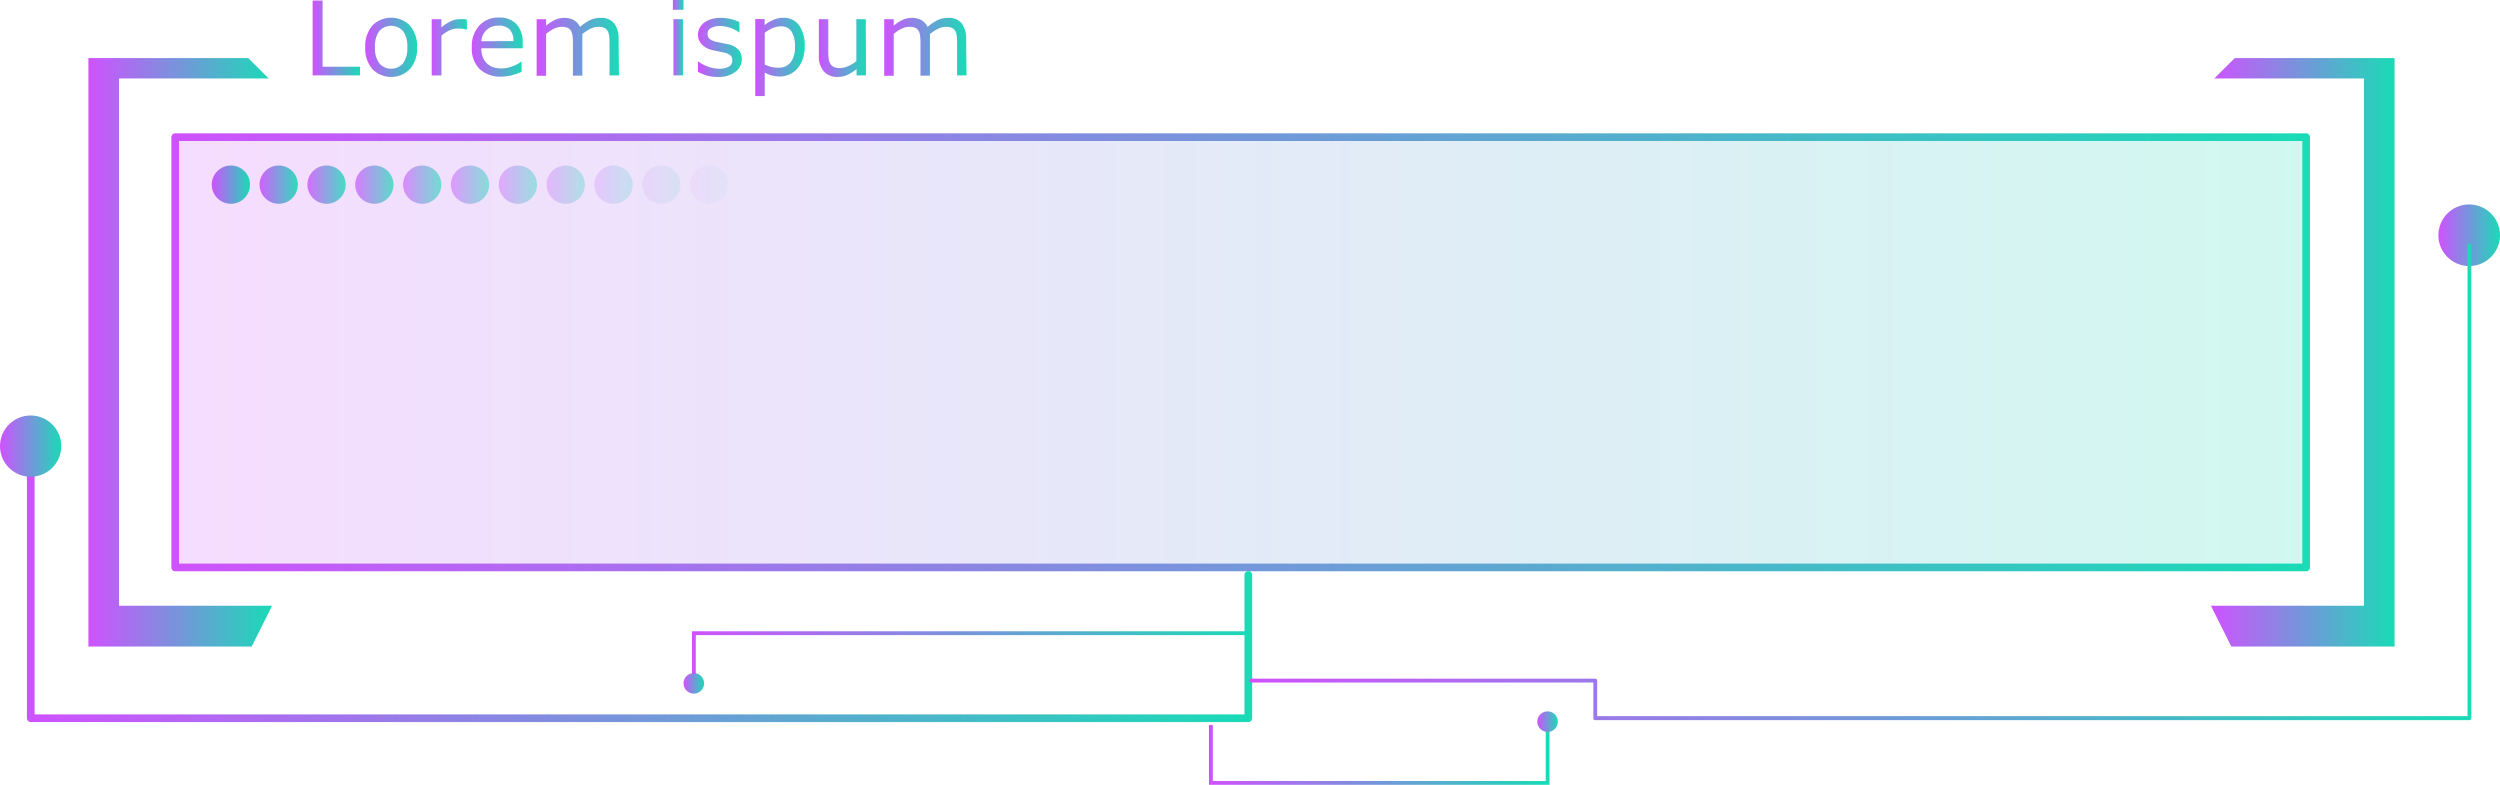 <svg xmlns="http://www.w3.org/2000/svg" xmlns:xlink="http://www.w3.org/1999/xlink" viewBox="0 0 487.15 152.92"><defs><style>.cls-1{mask:url(#mask);filter:url(#luminosity-noclip-6);}.cls-10,.cls-2,.cls-4,.cls-6,.cls-8{mix-blend-mode:multiply;}.cls-2{fill:url(#Безымянный_градиент_109);}.cls-3{mask:url(#mask-2);filter:url(#luminosity-noclip-7);}.cls-4{fill:url(#Безымянный_градиент_110);}.cls-5{mask:url(#mask-3);filter:url(#luminosity-noclip-8);}.cls-6{fill:url(#Безымянный_градиент_110-2);}.cls-7{mask:url(#mask-4);filter:url(#luminosity-noclip-9);}.cls-8{fill:url(#Безымянный_градиент_110-3);}.cls-9{mask:url(#mask-5);filter:url(#luminosity-noclip-10);}.cls-10{fill:url(#Безымянный_градиент_109-2);}.cls-11{fill:url(#New_Gradient_Swatch_1);}.cls-12{fill:url(#New_Gradient_Swatch_1-2);}.cls-13{fill:url(#New_Gradient_Swatch_1-3);}.cls-14{fill:url(#New_Gradient_Swatch_1-4);}.cls-15{fill:url(#New_Gradient_Swatch_1-5);}.cls-16{fill:url(#New_Gradient_Swatch_1-6);}.cls-17{fill:url(#New_Gradient_Swatch_1-7);}.cls-18{fill:url(#New_Gradient_Swatch_1-8);}.cls-19{fill:url(#New_Gradient_Swatch_1-9);}.cls-20{fill:url(#New_Gradient_Swatch_1-10);}.cls-21,.cls-35{opacity:0.2;}.cls-21{fill:url(#New_Gradient_Swatch_1-11);}.cls-22{fill:url(#New_Gradient_Swatch_1-12);}.cls-23{fill:url(#New_Gradient_Swatch_1-13);}.cls-24{fill:url(#New_Gradient_Swatch_1-14);}.cls-25{fill:url(#New_Gradient_Swatch_1-15);}.cls-26{fill:url(#New_Gradient_Swatch_1-16);}.cls-27{fill:url(#New_Gradient_Swatch_1-17);}.cls-28{opacity:0.9;fill:url(#New_Gradient_Swatch_1-18);}.cls-29{opacity:0.8;fill:url(#New_Gradient_Swatch_1-19);}.cls-30{opacity:0.7;fill:url(#New_Gradient_Swatch_1-20);}.cls-31{opacity:0.6;fill:url(#New_Gradient_Swatch_1-21);}.cls-32{opacity:0.5;fill:url(#New_Gradient_Swatch_1-22);}.cls-33{opacity:0.4;fill:url(#New_Gradient_Swatch_1-23);}.cls-34{opacity:0.3;fill:url(#New_Gradient_Swatch_1-24);}.cls-35{fill:url(#New_Gradient_Swatch_1-25);}.cls-36{opacity:0.1;fill:url(#New_Gradient_Swatch_1-26);}.cls-37{opacity:0.05;fill:url(#New_Gradient_Swatch_1-27);}.cls-38{fill:url(#New_Gradient_Swatch_1-28);}.cls-39{fill:url(#New_Gradient_Swatch_1-29);}.cls-40{fill:url(#New_Gradient_Swatch_1-30);}.cls-41{fill:url(#New_Gradient_Swatch_1-31);}.cls-42{fill:url(#New_Gradient_Swatch_1-32);}.cls-43{fill:url(#New_Gradient_Swatch_1-33);}.cls-44{mask:url(#mask-6);}.cls-45{fill:url(#New_Gradient_Swatch_1-34);}.cls-46{mask:url(#mask-7);}.cls-47{fill:url(#New_Gradient_Swatch_1-35);}.cls-48{mask:url(#mask-8);}.cls-49{fill:url(#New_Gradient_Swatch_1-36);}.cls-50{mask:url(#mask-9);}.cls-51{fill:url(#New_Gradient_Swatch_1-37);}.cls-52{mask:url(#mask-10);}.cls-53{fill:url(#New_Gradient_Swatch_1-38);}.cls-54{filter:url(#luminosity-noclip-5);}.cls-55{filter:url(#luminosity-noclip-4);}.cls-56{filter:url(#luminosity-noclip-3);}.cls-57{filter:url(#luminosity-noclip-2);}.cls-58{filter:url(#luminosity-noclip);}</style><filter id="luminosity-noclip" x="240.1" y="-8272.7" width="56.67" height="32766" filterUnits="userSpaceOnUse" color-interpolation-filters="sRGB"><feFlood flood-color="#fff" result="bg"/><feBlend in="SourceGraphic" in2="bg"/></filter><mask id="mask" x="240.1" y="-8272.7" width="56.67" height="32766" maskUnits="userSpaceOnUse"><g class="cls-58"/></mask><linearGradient id="Безымянный_градиент_109" x1="240.1" y1="142.61" x2="296.77" y2="142.61" gradientUnits="userSpaceOnUse"><stop offset="0" stop-color="#fff"/><stop offset="0.07" stop-color="#d8d8d8"/><stop offset="0.16" stop-color="#a6a6a6"/><stop offset="0.26" stop-color="#797979"/><stop offset="0.37" stop-color="#545454"/><stop offset="0.47" stop-color="#353535"/><stop offset="0.58" stop-color="#1e1e1e"/><stop offset="0.7" stop-color="#0d0d0d"/><stop offset="0.83" stop-color="#030303"/><stop offset="1"/></linearGradient><filter id="luminosity-noclip-2" x="143.16" y="-8272.7" width="95.94" height="32766" filterUnits="userSpaceOnUse" color-interpolation-filters="sRGB"><feFlood flood-color="#fff" result="bg"/><feBlend in="SourceGraphic" in2="bg"/></filter><mask id="mask-2" x="143.16" y="-8272.7" width="95.94" height="32766" maskUnits="userSpaceOnUse"><g class="cls-57"/></mask><linearGradient id="Безымянный_градиент_110" x1="143.16" y1="130.92" x2="239.1" y2="130.92" gradientUnits="userSpaceOnUse"><stop offset="0"/><stop offset="0.01" stop-color="#030303"/><stop offset="0.7" stop-color="#b7b7b7"/><stop offset="1" stop-color="#fff"/></linearGradient><filter id="luminosity-noclip-3" x="55.18" y="-8272.7" width="69.59" height="32766" filterUnits="userSpaceOnUse" color-interpolation-filters="sRGB"><feFlood flood-color="#fff" result="bg"/><feBlend in="SourceGraphic" in2="bg"/></filter><mask id="mask-3" x="55.18" y="-8272.7" width="69.59" height="32766" maskUnits="userSpaceOnUse"><g class="cls-56"/></mask><linearGradient id="Безымянный_градиент_110-2" x1="-2402.62" y1="-1619.08" x2="-2333.02" y2="-1619.08" gradientTransform="translate(-2277.85 -1497.11) rotate(180)" xlink:href="#Безымянный_градиент_110"/><filter id="luminosity-noclip-4" x="358.9" y="-8272.7" width="69.59" height="32766" filterUnits="userSpaceOnUse" color-interpolation-filters="sRGB"><feFlood flood-color="#fff" result="bg"/><feBlend in="SourceGraphic" in2="bg"/></filter><mask id="mask-4" x="358.9" y="-8272.7" width="69.59" height="32766" maskUnits="userSpaceOnUse"><g class="cls-55"/></mask><linearGradient id="Безымянный_градиент_110-3" x1="-206.1" y1="-1619.08" x2="-136.5" y2="-1619.08" gradientTransform="matrix(1, 0, 0, -1, 565, -1497.11)" xlink:href="#Безымянный_градиент_110"/><filter id="luminosity-noclip-5" x="196.6" y="-8272.7" width="229.41" height="32766" filterUnits="userSpaceOnUse" color-interpolation-filters="sRGB"><feFlood flood-color="#fff" result="bg"/><feBlend in="SourceGraphic" in2="bg"/></filter><mask id="mask-5" x="196.6" y="-8272.7" width="229.41" height="32766" maskUnits="userSpaceOnUse"><g class="cls-54"/></mask><linearGradient id="Безымянный_градиент_109-2" x1="195.86" y1="13.36" x2="426.01" y2="13.36" xlink:href="#Безымянный_градиент_109"/><linearGradient id="New_Gradient_Swatch_1" x1="60.92" y1="7.39" x2="70.15" y2="7.39" gradientUnits="userSpaceOnUse"><stop offset="0" stop-color="#cf52fe"/><stop offset="1" stop-color="#19dbb6"/></linearGradient><linearGradient id="New_Gradient_Swatch_1-2" x1="71.17" y1="9.21" x2="81.27" y2="9.21" xlink:href="#New_Gradient_Swatch_1"/><linearGradient id="New_Gradient_Swatch_1-3" x1="84.12" y1="9.21" x2="90.95" y2="9.21" xlink:href="#New_Gradient_Swatch_1"/><linearGradient id="New_Gradient_Swatch_1-4" x1="91.91" y1="9.19" x2="101.85" y2="9.19" xlink:href="#New_Gradient_Swatch_1"/><linearGradient id="New_Gradient_Swatch_1-5" x1="104.64" y1="9.06" x2="120.61" y2="9.06" xlink:href="#New_Gradient_Swatch_1"/><linearGradient id="New_Gradient_Swatch_1-6" x1="131.12" y1="7.34" x2="133.19" y2="7.34" xlink:href="#New_Gradient_Swatch_1"/><linearGradient id="New_Gradient_Swatch_1-7" x1="135.98" y1="9.21" x2="144.54" y2="9.21" xlink:href="#New_Gradient_Swatch_1"/><linearGradient id="New_Gradient_Swatch_1-8" x1="147.17" y1="11.08" x2="156.81" y2="11.08" xlink:href="#New_Gradient_Swatch_1"/><linearGradient id="New_Gradient_Swatch_1-9" x1="159.6" y1="9.37" x2="168.75" y2="9.37" xlink:href="#New_Gradient_Swatch_1"/><linearGradient id="New_Gradient_Swatch_1-10" x1="172.37" y1="9.06" x2="188.34" y2="9.06" xlink:href="#New_Gradient_Swatch_1"/><linearGradient id="New_Gradient_Swatch_1-11" x1="34.13" y1="68.65" x2="449.37" y2="68.65" xlink:href="#New_Gradient_Swatch_1"/><linearGradient id="New_Gradient_Swatch_1-12" x1="33.39" y1="68.65" x2="450.12" y2="68.65" xlink:href="#New_Gradient_Swatch_1"/><linearGradient id="New_Gradient_Swatch_1-13" x1="17.23" y1="68.65" x2="53.02" y2="68.65" xlink:href="#New_Gradient_Swatch_1"/><linearGradient id="New_Gradient_Swatch_1-14" x1="430.82" y1="68.65" x2="466.61" y2="68.65" xlink:href="#New_Gradient_Swatch_1"/><linearGradient id="New_Gradient_Swatch_1-15" x1="5.22" y1="113.77" x2="243.99" y2="113.77" xlink:href="#New_Gradient_Swatch_1"/><linearGradient id="New_Gradient_Swatch_1-16" x1="0" y1="86.93" x2="11.93" y2="86.93" xlink:href="#New_Gradient_Swatch_1"/><linearGradient id="New_Gradient_Swatch_1-17" x1="41.26" y1="35.98" x2="48.72" y2="35.98" xlink:href="#New_Gradient_Swatch_1"/><linearGradient id="New_Gradient_Swatch_1-18" x1="50.58" y1="35.98" x2="58.04" y2="35.98" xlink:href="#New_Gradient_Swatch_1"/><linearGradient id="New_Gradient_Swatch_1-19" x1="59.9" y1="35.98" x2="67.36" y2="35.98" xlink:href="#New_Gradient_Swatch_1"/><linearGradient id="New_Gradient_Swatch_1-20" x1="69.22" y1="35.98" x2="76.68" y2="35.98" xlink:href="#New_Gradient_Swatch_1"/><linearGradient id="New_Gradient_Swatch_1-21" x1="78.54" y1="35.98" x2="86" y2="35.98" xlink:href="#New_Gradient_Swatch_1"/><linearGradient id="New_Gradient_Swatch_1-22" x1="87.86" y1="35.98" x2="95.32" y2="35.98" xlink:href="#New_Gradient_Swatch_1"/><linearGradient id="New_Gradient_Swatch_1-23" x1="97.18" y1="35.98" x2="104.64" y2="35.98" xlink:href="#New_Gradient_Swatch_1"/><linearGradient id="New_Gradient_Swatch_1-24" x1="106.5" y1="35.98" x2="113.96" y2="35.98" xlink:href="#New_Gradient_Swatch_1"/><linearGradient id="New_Gradient_Swatch_1-25" x1="115.82" y1="35.98" x2="123.28" y2="35.98" xlink:href="#New_Gradient_Swatch_1"/><linearGradient id="New_Gradient_Swatch_1-26" x1="125.14" y1="35.98" x2="132.6" y2="35.98" xlink:href="#New_Gradient_Swatch_1"/><linearGradient id="New_Gradient_Swatch_1-27" x1="134.46" y1="35.98" x2="141.92" y2="35.98" xlink:href="#New_Gradient_Swatch_1"/><linearGradient id="New_Gradient_Swatch_1-28" x1="475.22" y1="45.84" x2="487.15" y2="45.84" xlink:href="#New_Gradient_Swatch_1"/><linearGradient id="New_Gradient_Swatch_1-29" x1="243.53" y1="93.89" x2="481.56" y2="93.89" xlink:href="#New_Gradient_Swatch_1"/><linearGradient id="New_Gradient_Swatch_1-30" x1="235.58" y1="147.1" x2="301.94" y2="147.1" xlink:href="#New_Gradient_Swatch_1"/><linearGradient id="New_Gradient_Swatch_1-31" x1="299.58" y1="140.62" x2="303.56" y2="140.62" xlink:href="#New_Gradient_Swatch_1"/><linearGradient id="New_Gradient_Swatch_1-32" x1="133.22" y1="133.16" x2="137.2" y2="133.16" xlink:href="#New_Gradient_Swatch_1"/><linearGradient id="New_Gradient_Swatch_1-33" x1="134.84" y1="127.18" x2="243.91" y2="127.18" xlink:href="#New_Gradient_Swatch_1"/><filter id="luminosity-noclip-6" x="240.1" y="136.14" width="56.67" height="12.92" filterUnits="userSpaceOnUse" color-interpolation-filters="sRGB"><feFlood flood-color="#fff" result="bg"/><feBlend in="SourceGraphic" in2="bg"/></filter><mask id="mask-6" x="240.1" y="136.14" width="56.67" height="12.92" maskUnits="userSpaceOnUse"><g class="cls-1"><polygon class="cls-2" points="248.05 136.14 248.05 143.1 240.1 143.1 240.1 149.07 296.77 149.07 296.77 144.1 248.05 136.14"/></g></mask><linearGradient id="New_Gradient_Swatch_1-34" x1="240.1" y1="142.61" x2="296.77" y2="142.61" xlink:href="#New_Gradient_Swatch_1"/><filter id="luminosity-noclip-7" x="143.16" y="127.69" width="95.94" height="6.46" filterUnits="userSpaceOnUse" color-interpolation-filters="sRGB"><feFlood flood-color="#fff" result="bg"/><feBlend in="SourceGraphic" in2="bg"/></filter><mask id="mask-7" x="143.16" y="127.69" width="95.94" height="6.46" maskUnits="userSpaceOnUse"><g class="cls-3"><rect class="cls-4" x="143.16" y="127.69" width="95.94" height="6.46"/></g></mask><linearGradient id="New_Gradient_Swatch_1-35" x1="143.16" y1="130.92" x2="239.1" y2="130.92" xlink:href="#New_Gradient_Swatch_1"/><filter id="luminosity-noclip-8" x="55.18" y="118.02" width="69.59" height="7.92" filterUnits="userSpaceOnUse" color-interpolation-filters="sRGB"><feFlood flood-color="#fff" result="bg"/><feBlend in="SourceGraphic" in2="bg"/></filter><mask id="mask-8" x="55.18" y="118.02" width="69.59" height="7.92" maskUnits="userSpaceOnUse"><g class="cls-5"><polygon class="cls-6" points="59.15 118.02 124.77 118.02 124.77 125.94 55.18 125.94 59.15 118.02"/></g></mask><linearGradient id="New_Gradient_Swatch_1-36" x1="55.18" y1="121.98" x2="124.77" y2="121.98" xlink:href="#New_Gradient_Swatch_1"/><filter id="luminosity-noclip-9" x="358.9" y="118.02" width="69.59" height="7.92" filterUnits="userSpaceOnUse" color-interpolation-filters="sRGB"><feFlood flood-color="#fff" result="bg"/><feBlend in="SourceGraphic" in2="bg"/></filter><mask id="mask-9" x="358.9" y="118.02" width="69.59" height="7.92" maskUnits="userSpaceOnUse"><g class="cls-7"><polygon class="cls-8" points="424.52 118.02 358.9 118.02 358.9 125.94 428.5 125.94 424.52 118.02"/></g></mask><linearGradient id="New_Gradient_Swatch_1-37" x1="358.9" y1="121.98" x2="428.5" y2="121.98" xlink:href="#New_Gradient_Swatch_1"/><filter id="luminosity-noclip-10" x="196.6" y="11.51" width="229.41" height="3.7" filterUnits="userSpaceOnUse" color-interpolation-filters="sRGB"><feFlood flood-color="#fff" result="bg"/><feBlend in="SourceGraphic" in2="bg"/></filter><mask id="mask-10" x="196.6" y="11.51" width="229.41" height="3.7" maskUnits="userSpaceOnUse"><g class="cls-9"><polygon class="cls-10" points="196.6 11.51 198.34 15.21 419.05 15.21 426.01 12.04 196.6 11.51"/></g></mask><linearGradient id="New_Gradient_Swatch_1-38" x1="196.6" y1="13.36" x2="426.01" y2="13.36" xlink:href="#New_Gradient_Swatch_1"/></defs><title>menu_10_purple_green</title><g id="Layer_2" data-name="Layer 2"><g id="Layer_1-2" data-name="Layer 1"><path class="cls-11" d="M70.15,14.69H60.92V.1h1.94V13h7.29Z"/><path class="cls-12" d="M81.27,9.22a6.11,6.11,0,0,1-1.37,4.22,5.14,5.14,0,0,1-7.36,0,6.16,6.16,0,0,1-1.37-4.22A6.2,6.2,0,0,1,72.54,5,5.14,5.14,0,0,1,79.9,5,6.15,6.15,0,0,1,81.27,9.22Zm-1.9,0a5,5,0,0,0-.83-3.16,3.13,3.13,0,0,0-4.64,0,5,5,0,0,0-.83,3.16,5,5,0,0,0,.84,3.12,3.07,3.07,0,0,0,4.63,0A5,5,0,0,0,79.37,9.22Z"/><path class="cls-13" d="M91,5.75h-.09c-.28-.06-.54-.11-.8-.14a8.09,8.09,0,0,0-.92-.05,3.75,3.75,0,0,0-1.64.38,7.47,7.47,0,0,0-1.53,1v7.77H84.12V3.74H86V5.36A9.07,9.07,0,0,1,87.9,4.11a4.32,4.32,0,0,1,1.71-.37,5.81,5.81,0,0,1,.7,0c.14,0,.36,0,.64.09Z"/><path class="cls-14" d="M101.85,9.41H93.79a4.68,4.68,0,0,0,.3,1.75,3.3,3.3,0,0,0,.83,1.23,3.34,3.34,0,0,0,1.21.71,4.76,4.76,0,0,0,1.55.23,6,6,0,0,0,2.24-.44,5.53,5.53,0,0,0,1.62-.88h.09v2a15.8,15.8,0,0,1-1.9.66,7.9,7.9,0,0,1-2,.26,5.9,5.9,0,0,1-4.26-1.47,5.56,5.56,0,0,1-1.53-4.19A6,6,0,0,1,93.38,5a5,5,0,0,1,3.85-1.58,4.44,4.44,0,0,1,3.42,1.29,5.21,5.21,0,0,1,1.2,3.68ZM100.06,8a3.29,3.29,0,0,0-.73-2.25A2.81,2.81,0,0,0,97.14,5a3.19,3.19,0,0,0-2.36.87,3.35,3.35,0,0,0-1,2.17Z"/><path class="cls-15" d="M120.61,14.69h-1.84V8.46c0-.47,0-.93-.06-1.37a3.19,3.19,0,0,0-.27-1,1.44,1.44,0,0,0-.65-.64,2.64,2.64,0,0,0-1.21-.22,3.39,3.39,0,0,0-1.55.39,10.21,10.21,0,0,0-1.55,1c0,.15,0,.33,0,.53s0,.4,0,.59v7h-1.84V8.46c0-.49,0-1-.07-1.38a2.71,2.71,0,0,0-.27-1,1.42,1.42,0,0,0-.64-.64,2.82,2.82,0,0,0-1.22-.21,3.5,3.5,0,0,0-1.51.37,9.11,9.11,0,0,0-1.52,1v8.17h-1.84V3.74h1.84V5a8.25,8.25,0,0,1,1.72-1.12,4.22,4.22,0,0,1,1.83-.4,3.64,3.64,0,0,1,1.9.47,2.93,2.93,0,0,1,1.16,1.3,8.81,8.81,0,0,1,2-1.35,4.66,4.66,0,0,1,2-.42,3.19,3.19,0,0,1,2.67,1.09,4.85,4.85,0,0,1,.85,3.05Z"/><path class="cls-16" d="M133.19,1.91h-2.07V0h2.07Zm-.11,12.78h-1.85V3.74h1.85Z"/><path class="cls-17" d="M144.54,11.53A3,3,0,0,1,143.3,14a5.42,5.42,0,0,1-3.39,1,8.12,8.12,0,0,1-2.22-.29A9.71,9.71,0,0,1,136,14V12h.1A7.41,7.41,0,0,0,138,13a6.2,6.2,0,0,0,2,.38A3.87,3.87,0,0,0,142,13a1.31,1.31,0,0,0,.69-1.23,1.27,1.27,0,0,0-.37-1,3.46,3.46,0,0,0-1.44-.57l-1-.21c-.42-.08-.8-.16-1.15-.25a3.87,3.87,0,0,1-2-1.12A2.76,2.76,0,0,1,136,6.82a3,3,0,0,1,.28-1.27,3.08,3.08,0,0,1,.85-1.07,4,4,0,0,1,1.4-.73,6.16,6.16,0,0,1,1.89-.27,8.52,8.52,0,0,1,2,.24,7.51,7.51,0,0,1,1.67.58v2H144a6.45,6.45,0,0,0-1.72-.88,6.07,6.07,0,0,0-2-.35,3.54,3.54,0,0,0-1.71.38,1.24,1.24,0,0,0-.69,1.15,1.24,1.24,0,0,0,.42,1,3.2,3.2,0,0,0,1.33.56l1.14.24,1.05.21a3.88,3.88,0,0,1,2,1A2.65,2.65,0,0,1,144.54,11.53Z"/><path class="cls-18" d="M156.81,9.08a7.3,7.3,0,0,1-.39,2.44,5.31,5.31,0,0,1-1.07,1.86,4.58,4.58,0,0,1-1.53,1.13,4.48,4.48,0,0,1-1.85.39,6.17,6.17,0,0,1-1.55-.18,6.6,6.6,0,0,1-1.4-.58v4.58h-1.85v-15H149V4.89a7,7,0,0,1,1.65-1,4.62,4.62,0,0,1,2-.42,3.61,3.61,0,0,1,3.08,1.49A6.84,6.84,0,0,1,156.81,9.08Zm-1.91.05a5.27,5.27,0,0,0-.67-3,2.36,2.36,0,0,0-2.08-1,4.06,4.06,0,0,0-1.6.35,6.67,6.67,0,0,0-1.53.9v6.2a8.25,8.25,0,0,0,1.34.48,6.22,6.22,0,0,0,1.28.13,2.94,2.94,0,0,0,2.4-1A4.7,4.7,0,0,0,154.9,9.13Z"/><path class="cls-19" d="M168.75,14.69h-1.84V13.47a8.9,8.9,0,0,1-1.79,1.13,4.42,4.42,0,0,1-1.88.39,3.44,3.44,0,0,1-2.68-1.05,4.45,4.45,0,0,1-1-3.09V3.74h1.84V10a11.55,11.55,0,0,0,.08,1.43,2.56,2.56,0,0,0,.33,1,1.6,1.6,0,0,0,.69.63,3,3,0,0,0,1.22.2,3.86,3.86,0,0,0,1.56-.38,6.77,6.77,0,0,0,1.59-.95V3.74h1.84Z"/><path class="cls-20" d="M188.34,14.69H186.5V8.46c0-.47,0-.93-.06-1.37a2.76,2.76,0,0,0-.27-1,1.44,1.44,0,0,0-.65-.64,2.61,2.61,0,0,0-1.21-.22,3.42,3.42,0,0,0-1.55.39,10.21,10.21,0,0,0-1.55,1c0,.15,0,.33,0,.53s0,.4,0,.59v7h-1.84V8.46a12,12,0,0,0-.07-1.38,2.92,2.92,0,0,0-.26-1,1.44,1.44,0,0,0-.65-.64,2.82,2.82,0,0,0-1.22-.21,3.53,3.53,0,0,0-1.51.37,8.66,8.66,0,0,0-1.51,1v8.17h-1.85V3.74h1.85V5a7.76,7.76,0,0,1,1.72-1.12,4.2,4.2,0,0,1,1.82-.4,3.64,3.64,0,0,1,1.9.47,2.87,2.87,0,0,1,1.16,1.3,8.81,8.81,0,0,1,2-1.35,4.68,4.68,0,0,1,2-.42,3.17,3.17,0,0,1,2.66,1.09,4.85,4.85,0,0,1,.85,3.05Z"/><rect class="cls-21" x="34.13" y="26.73" width="415.24" height="83.84"/><path class="cls-22" d="M449.37,111.32H34.13a.75.75,0,0,1-.74-.75V26.73a.75.75,0,0,1,.74-.75H449.37a.75.75,0,0,1,.75.75v83.84A.75.75,0,0,1,449.37,111.32Zm-414.49-1.5H448.63V27.47H34.88Z"/><polygon class="cls-23" points="52.36 15.29 23.2 15.29 23.2 118.03 53.02 118.03 49.05 125.98 17.23 125.98 17.23 11.32 48.38 11.32 52.36 15.29"/><polygon class="cls-24" points="431.48 15.29 460.64 15.29 460.64 118.03 430.82 118.03 434.79 125.98 466.61 125.98 466.61 11.32 435.46 11.32 431.48 15.29"/><path class="cls-25" d="M243.25,140.7H6a.74.74,0,0,1-.75-.74V87.59a.75.75,0,0,1,1.49,0v51.62H242.5V112.12a.75.75,0,1,1,1.49,0V140A.74.74,0,0,1,243.25,140.7Z"/><circle class="cls-26" cx="5.97" cy="86.93" r="5.97"/><circle class="cls-27" cx="44.99" cy="35.98" r="3.73"/><circle class="cls-28" cx="54.31" cy="35.98" r="3.73"/><circle class="cls-29" cx="63.63" cy="35.98" r="3.73"/><circle class="cls-30" cx="72.95" cy="35.98" r="3.73"/><circle class="cls-31" cx="82.27" cy="35.98" r="3.73"/><circle class="cls-32" cx="91.59" cy="35.98" r="3.73"/><circle class="cls-33" cx="100.91" cy="35.98" r="3.73"/><circle class="cls-34" cx="110.23" cy="35.98" r="3.73"/><circle class="cls-35" cx="119.55" cy="35.98" r="3.73"/><circle class="cls-36" cx="128.87" cy="35.98" r="3.73"/><circle class="cls-37" cx="138.19" cy="35.98" r="3.73"/><path class="cls-38" d="M487.15,45.84a6,6,0,1,1-6-6A6,6,0,0,1,487.15,45.84Z"/><path class="cls-39" d="M481.19,140.33H310.85a.37.37,0,0,1-.37-.37V133H243.91a.38.38,0,1,1,0-.75h66.94a.37.37,0,0,1,.37.37v6.92h169.6V47.83a.37.37,0,0,1,.37-.38.38.38,0,0,1,.37.38V140A.38.38,0,0,1,481.19,140.33Z"/><polygon class="cls-40" points="301.94 152.92 235.58 152.92 235.58 141.28 236.33 141.28 236.33 152.18 301.2 152.18 301.2 141.94 301.94 141.94 301.94 152.92"/><path class="cls-41" d="M303.56,140.62a2,2,0,1,1-2-2A2,2,0,0,1,303.56,140.62Z"/><path class="cls-42" d="M137.2,133.16a2,2,0,1,1-2-2A2,2,0,0,1,137.2,133.16Z"/><polygon class="cls-43" points="135.58 131.34 134.84 131.34 134.84 123.01 243.91 123.01 243.91 123.76 135.58 123.76 135.58 131.34"/><g class="cls-44"><polygon class="cls-45" points="248.05 136.14 248.05 143.1 240.1 143.1 240.1 149.07 296.77 149.07 296.77 144.1 248.05 136.14"/></g><g class="cls-46"><rect class="cls-47" x="143.16" y="127.69" width="95.94" height="6.46"/></g><g class="cls-48"><polygon class="cls-49" points="59.15 118.02 124.77 118.02 124.77 125.94 55.18 125.94 59.15 118.02"/></g><g class="cls-50"><polygon class="cls-51" points="424.52 118.02 358.9 118.02 358.9 125.94 428.5 125.94 424.52 118.02"/></g><g class="cls-52"><polygon class="cls-53" points="196.6 11.51 198.34 15.21 419.05 15.21 426.01 12.04 196.6 11.51"/></g></g></g></svg>